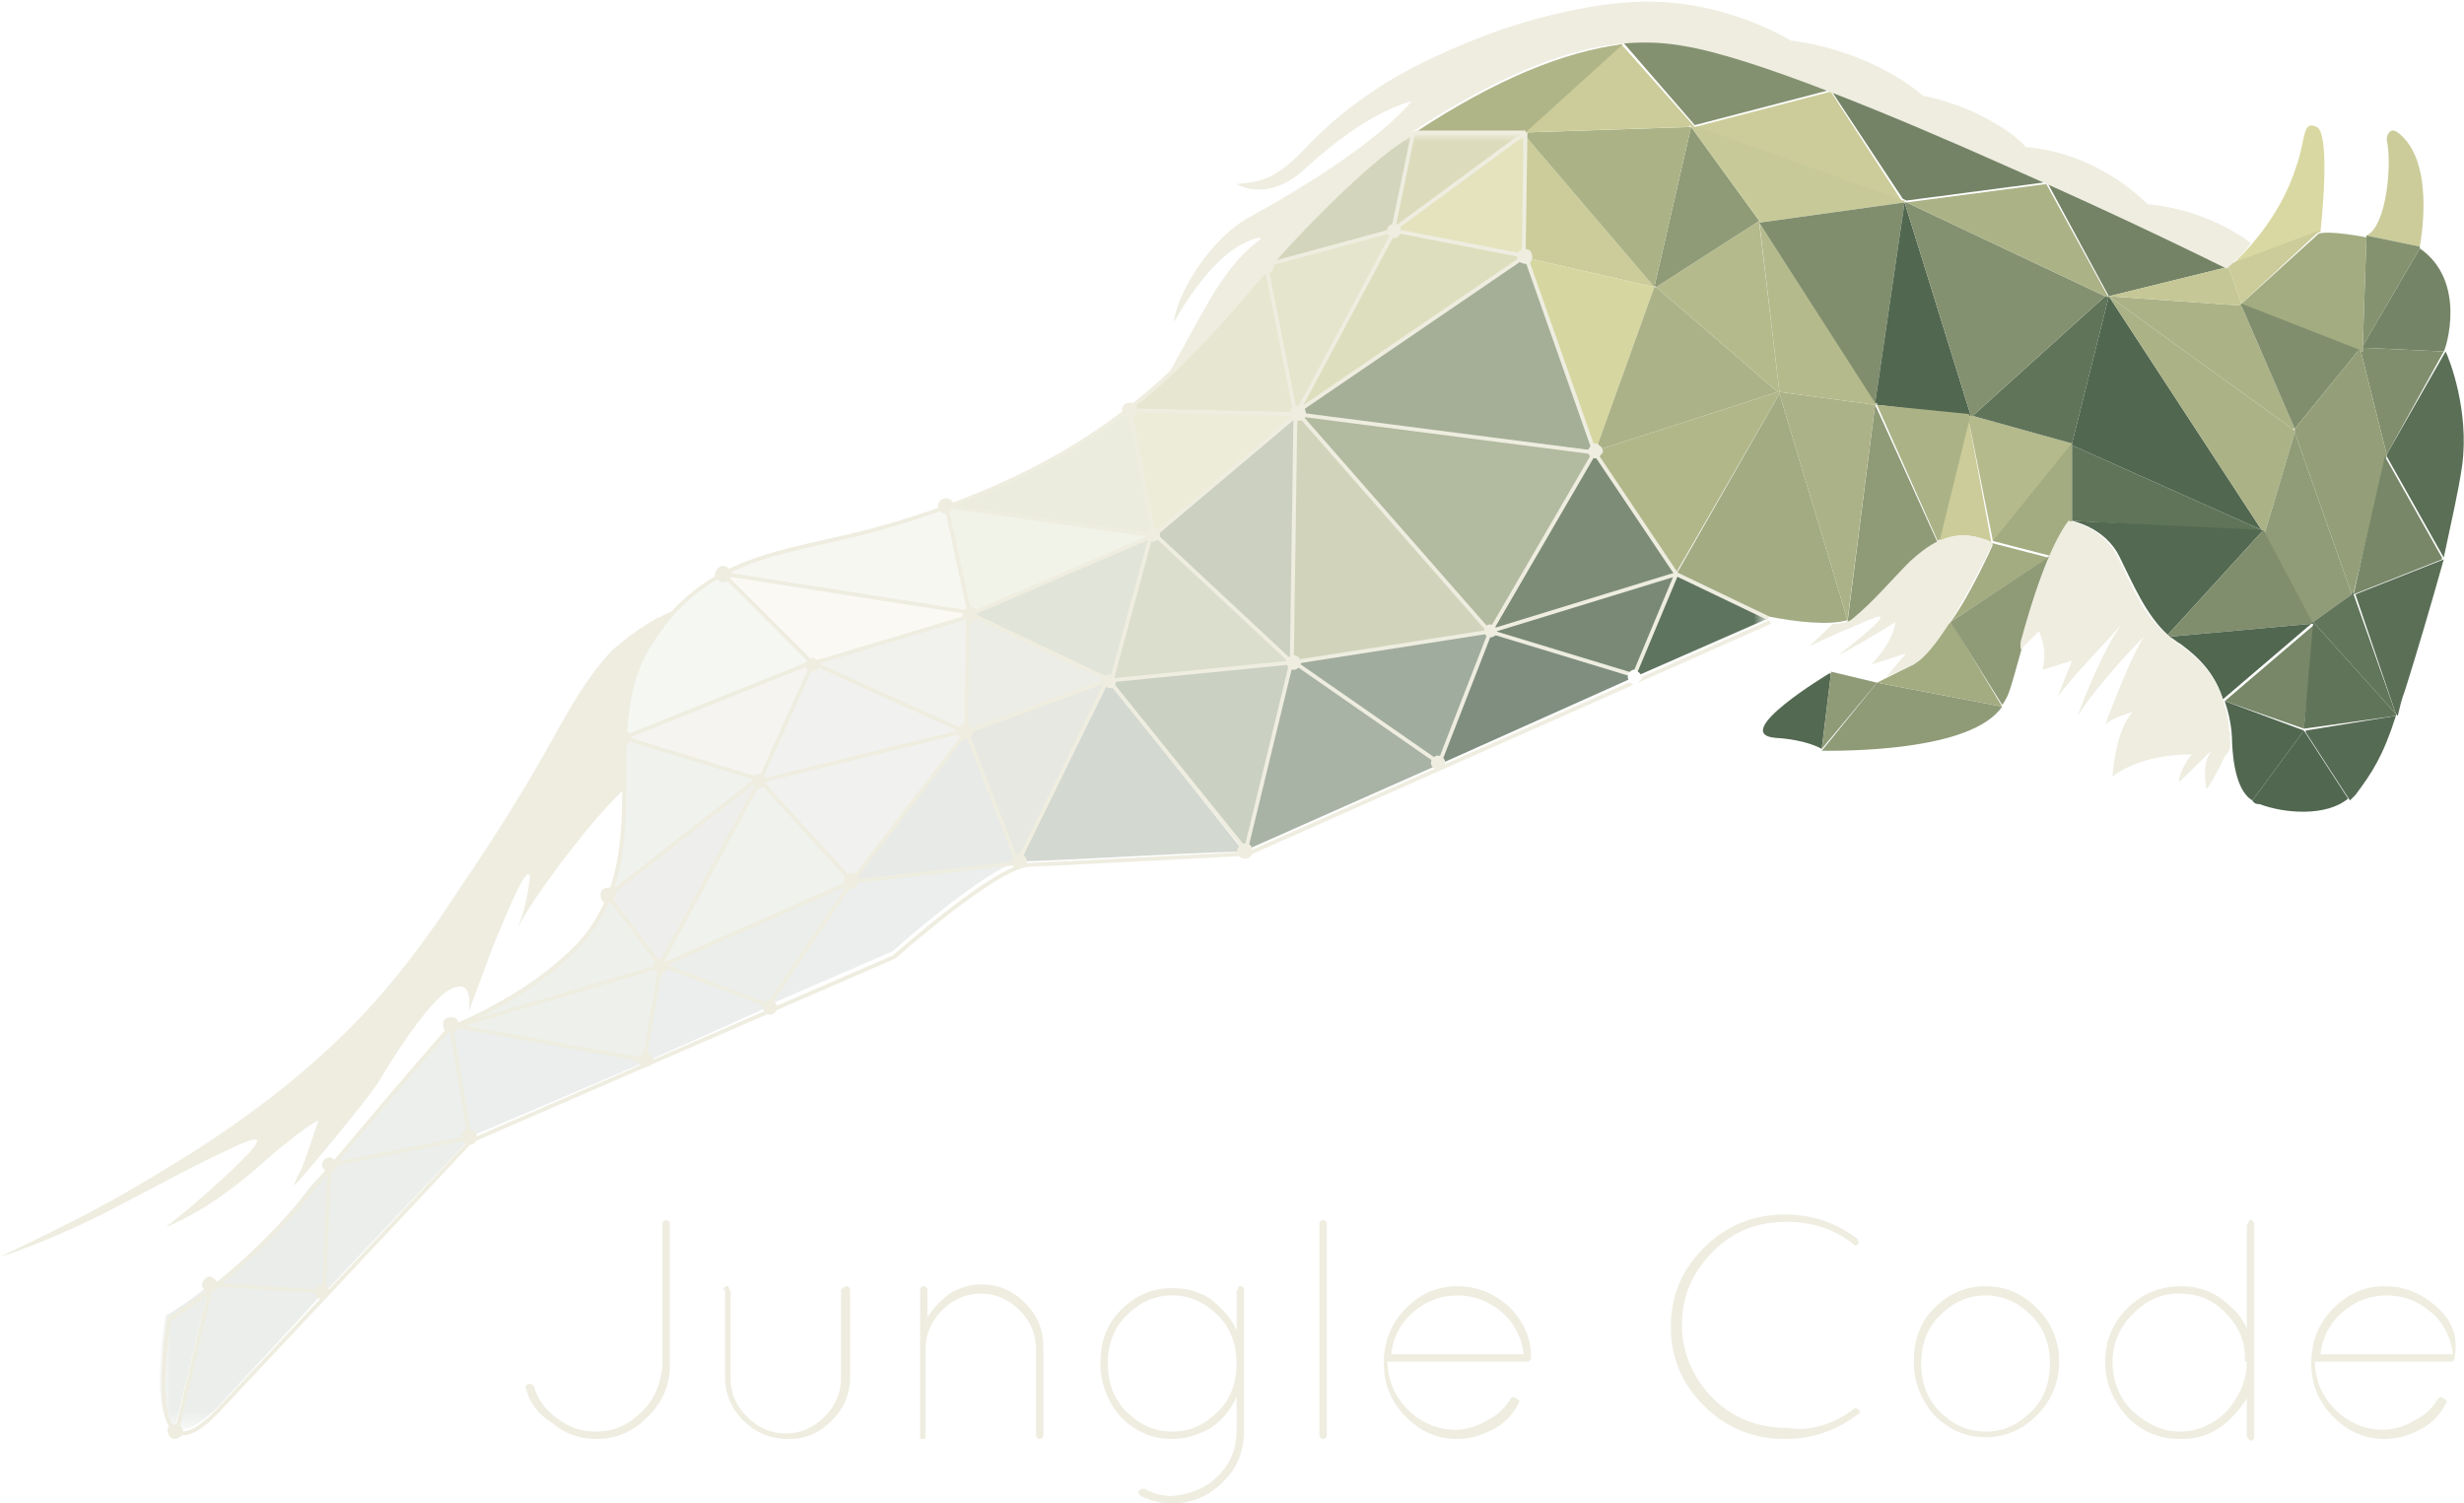 <?xml version="1.0" encoding="utf-8"?>
<!-- Generator: Adobe Illustrator 19.1.0, SVG Export Plug-In . SVG Version: 6.00 Build 0)  -->
<svg version="1.1" id="Layer_1" xmlns="http://www.w3.org/2000/svg" xmlns:xlink="http://www.w3.org/1999/xlink" x="0px" y="0px"
	 viewBox="0 0 133.9 81.7" style="enable-background:new 0 0 133.9 81.7;" xml:space="preserve">
<style type="text/css">
	.st0{fill:#CBCC99;}
	.st1{fill:#D6D6A0;}
	.st2{fill:#ACB287;}
	.st3{fill:#B2B78A;}
	.st4{fill:#A2AB82;}
	.st5{fill:#8F9A77;}
	.st6{fill:#B5BA8C;}
	.st7{fill:#ABB286;}
	.st8{fill:#B0B588;}
	.st9{fill:#849170;}
	.st10{fill:#C7CA98;}
	.st11{fill:#808E6D;}
	.st12{fill:#516750;}
	.st13{fill:#536951;}
	.st14{fill:#A3AB81;}
	.st15{fill:#748366;}
	.st16{fill:#607459;}
	.st17{fill:#C5C796;}
	.st18{fill:#DAD8A2;}
	.st19{fill:#748466;}
	.st20{fill:#849270;}
	.st21{fill:#5A6F56;}
	.st22{fill:#949F79;}
	.st23{fill:#778768;}
	.st24{fill:#909C77;}
	.st25{fill:#62765B;}
	.st26{fill:#566B54;}
	.st27{filter:url(#Adobe_OpacityMaskFilter);}
	.st28{fill:url(#SVGID_2_);}
	.st29{mask:url(#SVGID_1_);}
	.st30{fill:#EBEEEA;}
	.st31{fill:#EBEDEB;}
	.st32{fill:#ECEFEC;}
	.st33{fill:#EBEEEC;}
	.st34{fill:#EEF0EC;}
	.st35{fill:#EEEFEC;}
	.st36{fill:#F0F2EE;}
	.st37{fill:#F5F7F2;}
	.st38{fill:#F5F4F0;}
	.st39{fill:#ECEEEC;}
	.st40{fill:#E8EAE7;}
	.st41{fill:#F1F2EF;}
	.st42{fill:#F1F2ED;}
	.st43{fill:#FAF9F4;}
	.st44{fill:#F7F7F2;}
	.st45{fill:#ECEDE6;}
	.st46{fill:#E6E8E1;}
	.st47{fill:#D3D8D1;}
	.st48{fill:#A8B2A5;}
	.st49{fill:#CAD0C2;}
	.st50{fill:#DBDECD;}
	.st51{fill:#E1E4D8;}
	.st52{fill:#F2F3E8;}
	.st53{fill:#EBECDD;}
	.st54{fill:#E7E6D0;}
	.st55{fill:#ECECD8;}
	.st56{fill:#CBD0C0;}
	.st57{fill:#D1D4BB;}
	.st58{fill:#A0AC9D;}
	.st59{fill:#7F8E7F;}
	.st60{fill:#5F745F;}
	.st61{fill:#798975;}
	.st62{fill:#B2BA9F;}
	.st63{fill:#7D8C76;}
	.st64{fill:#A5AF97;}
	.st65{fill:#DDDEBD;}
	.st66{fill:#E4E5CC;}
	.st67{fill:#D3D5BC;}
	.st68{fill:#DCDCBC;}
	.st69{fill:#E4E3BE;}
	.st70{fill:#EEEDE0;}
	.st71{fill:none;stroke:#EEEDE0;stroke-width:0.211;stroke-miterlimit:10;}
	.st72{fill:#FFFFFF;}
</style>
<g>
	<polygon class="st0" points="82.8,14 82.8,13.9 82.9,7.4 89.9,15.6 82.9,14 82.9,13.9 	"/>
	<polygon class="st1" points="89.9,15.6 86.7,24.5 86.7,24.5 86.7,24.5 82.9,14 89.9,15.6 	"/>
	<polygon class="st2" points="90,15.6 96.6,21.3 86.7,24.5 89.9,15.6 89.9,15.6 90,15.6 	"/>
	<polygon class="st3" points="86.7,24.5 96.6,21.3 96.7,21.3 96.7,21.4 91.1,31.1 91,31.1 86.7,24.6 86.7,24.6 86.7,24.6 86.7,24.6
		86.7,24.5 86.7,24.5 	"/>
	<path class="st4" d="M91.1,31.2L91.1,31.2l5.6-9.8l3.7,12.3l0,0c-1,0.3-2.8,0.1-4.3-0.2L91.1,31.2L91.1,31.2z"/>
	<path class="st5" d="M101.9,22L101.9,22L101.9,22L101.9,22l3.4,7.5c-1.6,0.8-2.8,2.8-4.5,4.1c-0.1,0.1-0.2,0.2-0.4,0.2l0,0
		L101.9,22L101.9,22L101.9,22z"/>
	<polygon class="st2" points="96.7,21.3 101.9,22 100.4,33.7 96.7,21.4 96.7,21.4 96.7,21.4 96.7,21.3 	"/>
	<polygon class="st6" points="96.7,21.3 96.7,21.3 95.6,12 95.6,12.1 102,22 101.9,22 	"/>
	<polygon class="st6" points="95.6,12.1 96.7,21.3 96.7,21.4 96.6,21.3 90,15.6 95.6,12 	"/>
	<polygon class="st5" points="89.9,15.5 89.9,15.6 89.9,15.6 91.9,6.9 91.9,6.9 95.6,12 90,15.6 90,15.6 	"/>
	<polygon class="st7" points="89.9,15.6 89.9,15.6 89.9,15.6 89.9,15.6 82.9,7.4 82.9,7.2 91.9,6.9 	"/>
	<path class="st0" d="M92.1,6.9l-0.2,0l-0.1-0.1l0,0.1l-9,0.3V7.2l5.2-4.8c0,0,0,0,0.1,0L92.1,6.9L92.1,6.9z"/>
	<path class="st8" d="M82.9,7.2L82.9,7.2l-0.1,0.1l-5.9-0.1c4.4-2.9,8.1-4.4,11.3-4.8L82.9,7.2z"/>
	<path class="st9" d="M99.4,4.9l-7.3,1.9l-3.9-4.5c1.2-0.1,2.3-0.1,3.4,0.1C93.5,2.8,96.3,3.7,99.4,4.9"/>
	<path class="st0" d="M92.1,6.9l7.3-1.9c0,0,0.1,0,0.1,0l3.9,6l-11.1-4L92.1,6.9L92.1,6.9z"/>
	<polygon class="st10" points="91.9,6.9 92.1,6.9 92.3,6.9 103.4,10.9 103.5,10.9 103.5,11 103.5,11 103.5,11 103.5,11 95.6,12.1
		95.6,12 	"/>
	<polygon class="st11" points="103.5,11 101.9,21.9 101.9,21.9 101.9,21.9 95.6,12.1 	"/>
	<polygon class="st12" points="103.5,11 107.1,22.6 107,22.6 102,22 102,22 102,22 102,21.9 101.9,21.9 	"/>
	<path class="st7" d="M102,22L102,22l5,0.5l0.1,0.3l-1.6,6.5c-0.1,0-0.1,0-0.2,0.1L102,22z"/>
	<path class="st0" d="M108.1,29.4c-1-0.4-1.9-0.4-2.7,0l1.6-6.5l1.2,6.5l0,0.1L108.1,29.4L108.1,29.4z"/>
	<path class="st13" d="M99.5,36.6L99,40.7H99c0,0-0.8-0.5-2.5-0.6c-2.6-0.2,2.9-3.5,2.9-3.5L99.5,36.6L99.5,36.6z"/>
	<path class="st5" d="M102,37.1l-3,3.6c0,0,0,0,0,0l0.5-4.1l0-0.1L102,37.1L102,37.1z"/>
	<path class="st5" d="M102,37.1l6.8,1.3c-1.7,2.5-8.9,2.4-9.8,2.4L102,37.1L102,37.1z"/>
	<path class="st14" d="M102,37.1c0,0,0.4-0.2,2-1c0.2-0.1,1.7-2,2-2.3l0.1,0.1l2.7,4.5c0,0,0,0,0,0L102,37.1L102,37.1L102,37.1z"/>
	<path class="st5" d="M111.4,30.2l0.1,0.1c-1.2,2.8-2,6.6-2.4,7.5c-0.1,0.2-0.2,0.4-0.3,0.5l-2.8-4.5L111.4,30.2z"/>
	<path class="st14" d="M106,33.8c1.1-1.5,2.3-4.2,2.3-4.2c-0.1,0-0.2-0.1-0.2-0.1l0,0l0.1,0l3.1,0.8L106,33.8L106,33.8z"/>
	<path class="st15" d="M99.5,4.9c3.8,1.4,8,3.3,11.7,4.9l0,0.1l-7.6,1l-0.2-0.1L99.5,4.9z"/>
	<path class="st14" d="M112.6,28.3L112.6,28.3L112.6,28.3L112.6,28.3c-0.4,0.5-0.8,1.2-1.1,2l-0.1-0.1l-3.1-0.8l0-0.1l4.2-5.2l0.1,0
		L112.6,28.3z"/>
	<polygon class="st6" points="107,22.9 107,22.6 107.2,22.6 112.6,24.1 112.6,24.1 112.5,24.2 108.3,29.4 	"/>
	<polygon class="st16" points="114.5,16.1 114.6,16.1 112.6,24.1 107.2,22.6 107.2,22.6 114.4,16.1 	"/>
	<polygon class="st9" points="107.1,22.6 107.1,22.6 103.5,11 103.5,11 103.5,11 103.6,11 114.4,16.1 107.2,22.6 107.1,22.6
		107.1,22.6 	"/>
	<polygon class="st7" points="111.2,10 114.6,16.2 114.4,16.1 103.6,11 103.6,11 	"/>
	<path class="st15" d="M121.1,14.5L121.1,14.5l-6.5,1.6l0,0l-3.3-6.1l0-0.1C116.5,12.3,120.7,14.3,121.1,14.5"/>
	<polygon class="st12" points="112.6,24.1 112.6,24.1 114.6,16.1 114.6,16.1 122.9,28.8 112.6,24.2 	"/>
	<polygon class="st16" points="123,28.9 112.6,28.3 112.6,28.3 112.6,24.2 122.9,28.8 	"/>
	<path class="st13" d="M112.6,28.3l10.4,0.5l0,0l-5.2,5.7c-1.2-1.1-1.9-2.8-2.6-4.2C114.4,28.6,112.5,28.3,112.6,28.3L112.6,28.3
		L112.6,28.3z"/>
	<polygon class="st7" points="123,28.8 122.9,28.8 114.6,16.1 114.6,16.1 124.7,23.4 124.7,23.5 123.1,28.9 	"/>
	<polygon class="st7" points="124.6,23.3 124.7,23.4 114.6,16.1 121.7,16.6 121.8,16.5 121.8,16.6 124.7,23.3 	"/>
	<polygon class="st17" points="114.6,16.1 121.1,14.5 121.8,16.5 121.7,16.6 114.6,16.1 114.6,16.1 	"/>
	<path class="st0" d="M130.3,7.2c2,1.5,1.3,5.6,1.2,6.2l-2.9-0.6c1.1-0.5,1.4-3.9,1.1-5.2C129.7,7.3,129.9,6.9,130.3,7.2"/>
	<path class="st18" d="M125.9,6.9c0.8,0.4,0.2,5.7,0.2,5.7l-4.8,1.8c0.6-0.6,2.6-2.5,3.5-5.4C125.3,7.6,125.1,6.5,125.9,6.9"/>
	<path class="st0" d="M121.8,16.5L121.8,16.5l-0.7-2l0,0c0,0,0,0,0,0s0,0,0,0c0,0,0.1-0.1,0.2-0.2l4.8-1.8L121.8,16.5z"/>
	<path class="st19" d="M132.8,19.1l-4.4-0.2v-0.1l3.1-5.3C134.1,15.3,132.9,19,132.8,19.1C132.9,19,132.9,19,132.8,19.1L132.8,19.1z
		"/>
	<path class="st20" d="M128.6,12.8l2.9,0.6c0,0.1,0,0.1,0,0.1c0,0,0,0,0,0l-3.1,5.3L128.6,12.8z"/>
	<path class="st14" d="M128.4,18.9l0,0.2l-0.1,0l-0.1,0l-6.5-2.5l4.3-3.9c0.6-0.2,2.6,0.2,2.6,0.2L128.4,18.9L128.4,18.9z"/>
	<polygon class="st11" points="121.8,16.5 128.2,19 124.7,23.3 121.8,16.6 121.8,16.5 	"/>
	<polygon class="st11" points="128.4,19.1 128.4,18.9 132.8,19.1 129.7,24.7 129.7,24.7 128.3,19.1 	"/>
	<path class="st21" d="M132.9,19.1c0.2,0.4,1.3,3.2,0.9,6.2c-0.2,1.4-0.6,3.1-1,5l-3.1-5.5l0-0.1L132.9,19.1L132.9,19.1z"/>
	<polygon class="st22" points="124.7,23.4 124.7,23.4 124.7,23.3 128.2,19 128.3,19.1 129.7,24.7 129.7,24.7 129.7,24.8 129.7,24.8
		127.9,32.2 127.8,32.2 127.8,32.3 124.7,23.5 	"/>
	<path class="st23" d="M127.9,32.3L127.9,32.3L127.9,32.3L127.9,32.3l1.7-7.5l3.1,5.5c0,0,0,0,0,0.1L127.9,32.3z"/>
	<polygon class="st24" points="123.1,28.9 124.7,23.5 127.8,32.3 125.7,33.8 125.6,33.8 123,28.9 123,28.9 123,28.9 123,28.8 	"/>
	<path class="st11" d="M125.6,33.9l-7.7,0.7c0,0-0.1-0.1-0.1-0.1l5.2-5.7l0,0l2.6,4.9L125.6,33.9L125.6,33.9z"/>
	<path class="st21" d="M130.7,37.5c-0.2,0.5-0.3,1-0.4,1.4l-0.1-0.1l-2.2-6.5l0,0l4.8-1.9C132.1,32.9,131.3,35.6,130.7,37.5"/>
	<polygon class="st25" points="127.9,32.3 130.2,38.8 125.7,33.8 125.7,33.8 127.8,32.3 127.8,32.2 127.9,32.2 127.9,32.3
		127.9,32.3 127.9,32.3 	"/>
	<path class="st12" d="M125.6,33.9l-4.8,4.1c-0.4-1.3-1.2-2.2-2.3-3c-0.2-0.1-0.4-0.3-0.6-0.4L125.6,33.9z"/>
	<path class="st12" d="M125.2,39.7l-2.8,3.8l0,0c-0.5-0.3-1-1.1-1.1-3.1c0-0.9-0.2-1.7-0.4-2.3L125.2,39.7L125.2,39.7z"/>
	<path class="st23" d="M125.2,39.6l-4.3-1.5c0,0,0,0,0,0l4.8-4.1l0.1,0v0L125.2,39.6L125.2,39.6L125.2,39.6L125.2,39.6z"/>
	<polygon class="st16" points="125.7,33.8 130.2,38.8 130.2,38.9 125.2,39.6 125.7,33.9 125.7,33.9 125.6,33.9 125.6,33.8
		125.7,33.8 	"/>
	<path class="st26" d="M130.2,38.9c-0.7,2.2-1.3,3.1-2.2,4.3c-0.1,0.1-0.2,0.2-0.3,0.3l0,0l-2.4-3.7l0-0.1L130.2,38.9L130.2,38.9
		L130.2,38.9z"/>
	<path class="st12" d="M122.4,43.5l2.8-3.8l0,0l2.4,3.7l0,0c-1.2,1-3.5,0.8-4.8,0.3C122.7,43.7,122.5,43.7,122.4,43.5L122.4,43.5z"
		/>
</g>
<defs>
	<filter id="Adobe_OpacityMaskFilter" filterUnits="userSpaceOnUse" x="8.8" y="7.2" width="87.3" height="70.6">
		<feColorMatrix  type="matrix" values="1 0 0 0 0  0 1 0 0 0  0 0 1 0 0  0 0 0 1 0"/>
	</filter>
</defs>
<mask maskUnits="userSpaceOnUse" x="8.8" y="7.2" width="87.3" height="70.6" id="SVGID_1_">
	<g class="st27">
		<linearGradient id="SVGID_2_" gradientUnits="userSpaceOnUse" x1="5.795" y1="44.524" x2="97.67" y2="44.524">
			<stop  offset="0" style="stop-color:#000000"/>
			<stop  offset="1" style="stop-color:#FFFFFF"/>
		</linearGradient>
		<rect x="5.8" y="3.1" class="st28" width="91.9" height="82.9"/>
	</g>
</mask>
<g class="st29">
	<path class="st30" d="M11.4,69.8l-1.9,7.8c-1.5-0.6-0.5-6.1-0.5-6.1S10.1,70.9,11.4,69.8"/>
	<path class="st30" d="M17.6,70.2L17.6,70.2c-2.6,2.9-5.1,5.5-5.7,6.2c-1.1,1.1-1.8,1.4-2.2,1.2l1.9-7.8c0,0,0,0,0.1,0L17.6,70.2z"
		/>
	<path class="st31" d="M17.9,63.4l-0.3,6.9l-6.1-0.4c1.4-1.1,3.2-2.7,4.9-4.8C16.9,64.4,17.4,63.9,17.9,63.4"/>
	<path class="st30" d="M18,63.3l7.5-1.4c-0.2,0.3-4.3,4.5-7.9,8.4l0,0l0.3-6.9C17.9,63.3,17.9,63.3,18,63.3"/>
	<path class="st32" d="M25.5,61.7L25.5,61.7c0.1,0.1,0.1,0.1,0.1,0.1L18,63.3c4-4.7,6.4-7.5,6.4-7.5s0,0,0.1-0.1l0,0.1L25.5,61.7z"
		/>
	<polygon class="st33" points="35,57.6 35.1,57.7 25.5,61.8 25.5,61.7 24.5,55.9 24.9,55.8 	"/>
	<path class="st34" d="M24.6,55.7c0.7-0.3,3.7-1.6,6-3.7c1.2-1,2-2.1,2.4-3.3l0,0l2.8,3.8l-11,3.2L24.6,55.7z"/>
	<polygon class="st34" points="35.9,52.5 35,57.6 24.9,55.8 	"/>
	<polygon class="st33" points="41.8,54.7 35.1,57.7 35,57.6 35.9,52.5 36,52.5 41.7,54.7 	"/>
	<polygon class="st35" points="33.1,48.7 41.1,42.3 41.2,42.3 41.3,42.4 41.3,42.4 35.9,52.4 36,52.5 35.9,52.5 	"/>
	<path class="st36" d="M41.1,42.3L41.1,42.3l-8,6.4l0,0c1.1-2.7,0.8-5.7,0.9-8.5L41.1,42.3z"/>
	<path class="st37" d="M44.1,36L34,40.1c0.1-1.8,0.3-3.5,1.3-5c1.2-1.9,2.6-3.1,4.1-4l0,0l0,0L44.1,36L44.1,36z"/>
	<polygon class="st38" points="41.1,42.3 34,40.1 34,40.1 44.1,36 44.2,36 44.1,36.1 44.1,36.2 41.3,42.4 41.3,42.4 41.2,42.3
		41.1,42.3 	"/>
	<polygon class="st36" points="46.3,47.9 36,52.5 35.9,52.4 41.3,42.4 41.3,42.4 46.3,47.9 	"/>
	<polygon class="st39" points="46.3,47.9 41.7,54.7 36,52.5 	"/>
	<path class="st33" d="M46.3,47.9L46.3,47.9l9-1.1l0,0l0,0c-2.1,0.7-6.8,4.9-6.8,4.9l-6.7,2.9l-0.1,0L46.3,47.9L46.3,47.9L46.3,47.9
		z"/>
	<polygon class="st40" points="52.5,39.8 55.3,46.9 46.3,47.9 52.4,39.8 52.5,39.9 	"/>
	<polygon class="st41" points="52.4,39.8 46.3,47.9 46.3,47.9 41.3,42.4 52.2,39.7 	"/>
	<polygon class="st41" points="44.2,36 52.2,39.7 41.3,42.4 41.3,42.4 41.3,42.4 44.1,36.2 44.1,36.1 	"/>
	<polygon class="st42" points="52.6,33.5 52.5,39.8 52.5,39.8 52.5,39.7 52.2,39.7 44.2,36 	"/>
	<polygon class="st43" points="44.1,36 39.4,31.2 39.4,31.2 52.6,33.2 52.7,33.3 52.6,33.3 52.6,33.5 44.2,36 44.1,36 	"/>
	<path class="st44" d="M39.3,31.1c2.4-1.3,5.2-1.6,8.2-2.4c1.4-0.4,2.7-0.8,3.9-1.2h0l1.2,5.7L39.3,31.1L39.3,31.1L39.3,31.1
		L39.3,31.1z"/>
	<polygon class="st45" points="52.7,33.3 52.8,33.3 60.2,36.9 60.2,37 60.1,37 52.5,39.8 52.6,33.5 52.6,33.3 	"/>
	<polygon class="st46" points="60.2,37 55.3,46.9 55.3,46.9 52.5,39.8 52.5,39.8 60.1,37 	"/>
	<path class="st47" d="M55.8,46.8c-0.1,0-0.3,0-0.5,0.1l0,0l0,0l4.9-9.8l0.1,0v0l7.3,9.2C67,46.2,57.1,46.8,55.8,46.8"/>
	<polygon class="st48" points="78.3,41.5 67.7,46.2 67.7,46.2 70.2,36 70.2,36 70.3,36 78.2,41.4 	"/>
	<path class="st49" d="M60.4,37L60.4,37l9.8-1l-2.5,10.2c0,0,0,0,0,0L60.4,37L60.4,37z"/>
	<polygon class="st50" points="70.2,35.9 70.2,35.9 70.2,36 60.4,37 62.6,29.1 62.7,29 62.7,29 62.8,29 	"/>
	<polygon class="st51" points="62.6,29.1 60.4,37 60.3,37 60.2,36.9 60.2,36.9 52.8,33.3 	"/>
	<polygon class="st52" points="52.6,33.2 51.4,27.5 62.6,29 62.6,29.1 52.8,33.3 52.7,33.3 	"/>
	<path class="st53" d="M62.6,29l-11.2-1.5v0c4.4-1.5,7.5-3.3,10-5.2l0,0l1.4,6.7l0,0L62.6,29L62.6,29z"/>
	<path class="st54" d="M70.4,22.4l0,0.1v0l-9-0.2l0,0c3.2-2.5,5.3-5.1,7.5-7.7L70.4,22.4z"/>
	<polygon class="st55" points="70.4,22.6 70.4,22.6 62.8,29 62.7,29 61.4,22.3 70.4,22.5 	"/>
	<polygon class="st56" points="70.4,22.6 70.2,36 70.2,35.9 62.8,29 	"/>
	<polygon class="st57" points="70.5,22.5 70.6,22.5 80.9,34.3 70.3,36 70.2,36 70.4,22.6 70.4,22.6 70.4,22.6 	"/>
	<polygon class="st58" points="80.9,34.3 81,34.4 78.2,41.4 70.3,36 80.9,34.3 	"/>
	<polygon class="st59" points="88.8,36.8 78.3,41.5 78.2,41.4 81,34.4 88.8,36.8 	"/>
	<polygon class="st60" points="96.1,33.6 88.8,36.8 88.8,36.8 91.1,31.3 	"/>
	<polygon class="st61" points="81,34.3 90.9,31.3 91.1,31.2 91.1,31.2 91.1,31.3 88.8,36.8 81,34.4 	"/>
	<polygon class="st62" points="86.6,24.5 86.7,24.6 81.1,34.3 80.9,34.3 70.6,22.5 	"/>
	<polygon class="st63" points="90.9,31.3 81,34.3 81.1,34.3 86.7,24.6 91,31.1 91.1,31.1 91.1,31.2 91.1,31.2 	"/>
	<polygon class="st64" points="70.6,22.2 82.8,14 82.8,14 82.9,14 86.7,24.5 86.6,24.5 70.6,22.5 70.5,22.4 	"/>
	<polygon class="st65" points="82.8,14 70.6,22.2 75.8,12.5 75.7,12.5 75.8,12.5 75.8,12.5 82.8,13.9 82.8,13.9 	"/>
	<path class="st66" d="M75.7,12.5L75.7,12.5L75.7,12.5l-5.1,9.7l-0.2,0.1l-0.1-0.1v0.1l0,0l-1.6-7.9c0,0,0.1-0.1,0.1-0.1L75.7,12.5
		L75.7,12.5L75.7,12.5z"/>
	<path class="st67" d="M75.7,12.5l-6.8,1.9c1.9-2.3,3.9-4.5,6.7-6.4c0.4-0.3,0.8-0.6,1.2-0.8L75.7,12.5L75.7,12.5z"/>
	<polygon class="st68" points="82.8,7.3 75.8,12.5 75.8,12.5 75.7,12.5 75.7,12.5 76.8,7.2 82.8,7.2 	"/>
	<polygon class="st69" points="82.9,7.4 82.8,13.9 82.8,13.9 75.8,12.5 82.8,7.3 	"/>
</g>
<path class="st70" d="M35.7,33.6c0.3-0.1,0.7-0.4,1-0.4c-1.1,1.2-2,2.6-2.4,4.2c-0.2,1-0.3,1.9-0.3,2.9c0,0.6,0,1.2,0,1.8
	c0,0.2,0.1,0.6-0.1,0.8c-0.1,0.1-0.2,0.2-0.3,0.3c-1.2,1.2-2.2,2.5-3.2,3.8c-0.8,1.1-1.7,2.3-2.3,3.5c0.4-0.9,0.6-1.9,0.7-2.9
	c-0.2-0.6-1.2,1.9-2,3.8c-0.3,0.8-1,2.7-1.3,3.5c-0.1,0.1,0.4-1.9-1.1-1.1c-1.1,0.6-3.2,3.9-3.7,4.8c-0.8,1.3-4.7,5.9-4.7,5.8
	c0-0.2,0.3-0.7,0.4-0.9c0.3-0.8,0.6-1.7,0.9-2.6c0-0.1-1.4,0.9-1.7,1.2c-0.7,0.5-1.3,1.1-1.9,1.6c-2.4,2-3.8,2.6-4.7,3
	c1.4-1.1,3-2.5,4.2-3.7c1.6-1.6,0.3-1-0.2-0.8c-2.8,1.3-3.8,1.9-6.5,3.3C4.3,66.7,1.1,68,0,68.3c4.4-2.1,6.1-3,9.2-4.9
	c4-2.4,8.1-5.5,11.2-9c1.6-1.8,3-3.7,4.3-5.7c1.5-2.2,3-4.5,4.4-6.9c1.3-2.2,2.4-4.6,4.2-6.5C34,34.7,34.8,34.1,35.7,33.6"/>
<g>
	<path class="st71" d="M76.8,7.2c-9.9,6.3-10.5,16.4-29.3,21.6c-4.8,1.3-9.3,1.3-12.3,6.4c-3,5,1.1,12-4.6,17
		c-2.7,2.4-6.2,3.7-6.2,3.7s-3,3.4-7.9,9.3c-3.4,4.1-7.3,6.5-7.3,6.5s-1.7,9.6,2.7,4.9c1.5-1.6,13.7-14.6,13.7-14.6l23-10
		c0,0,5.5-4.9,7.3-5c4.3-0.2-1.9,0.1,11.9-0.6l28.4-12.6"/>
	<line class="st71" x1="9.6" y1="77.8" x2="11.5" y2="69.8"/>
	<line class="st71" x1="11.5" y1="69.8" x2="17.6" y2="70.2"/>
	<line class="st71" x1="17.6" y1="70.2" x2="17.9" y2="63.3"/>
	<line class="st71" x1="17.9" y1="63.3" x2="25.6" y2="61.8"/>
	<line class="st71" x1="25.5" y1="61.7" x2="24.5" y2="55.7"/>
	<line class="st71" x1="24.5" y1="55.7" x2="35" y2="57.6"/>
	<line class="st71" x1="35" y1="57.6" x2="35.9" y2="52.5"/>
	<line class="st71" x1="35.9" y1="52.5" x2="24.4" y2="55.9"/>
	<line class="st71" x1="35.9" y1="52.5" x2="33" y2="48.6"/>
	<line class="st71" x1="35.9" y1="52.4" x2="41.9" y2="54.7"/>
	<line class="st71" x1="86.7" y1="24.5" x2="81" y2="34.3"/>
	<line class="st71" x1="81" y1="34.3" x2="91.1" y2="31.2"/>
	<line class="st71" x1="86.6" y1="24.5" x2="91.1" y2="31.2"/>
	<line class="st71" x1="81" y1="34.3" x2="78.2" y2="41.5"/>
	<line class="st71" x1="91.1" y1="31.2" x2="88.8" y2="36.7"/>
	<line class="st71" x1="88.8" y1="36.7" x2="80.9" y2="34.3"/>
	<line class="st71" x1="41.7" y1="54.7" x2="46.3" y2="47.9"/>
	<line class="st71" x1="46.3" y1="47.9" x2="55.3" y2="46.9"/>
	<line class="st71" x1="46.3" y1="47.9" x2="35.9" y2="52.5"/>
	<line class="st71" x1="35.9" y1="52.4" x2="41.3" y2="42.4"/>
	<line class="st71" x1="41.3" y1="42.4" x2="44.1" y2="36.2"/>
	<line class="st71" x1="44" y1="36.1" x2="52.7" y2="33.5"/>
	<line class="st71" x1="52.7" y1="33.4" x2="62.7" y2="29.1"/>
	<line class="st71" x1="62.7" y1="29.1" x2="70.4" y2="22.6"/>
	<line class="st71" x1="70.4" y1="22.6" x2="75.8" y2="12.5"/>
	<line class="st71" x1="91.1" y1="31.2" x2="96.1" y2="33.6"/>
	<line class="st71" x1="41.2" y1="42.3" x2="33" y2="48.7"/>
	<line class="st71" x1="41.1" y1="42.3" x2="33.9" y2="40.1"/>
	<line class="st71" x1="33.9" y1="40.1" x2="44.1" y2="36"/>
	<line class="st71" x1="44.1" y1="36" x2="39.3" y2="31.2"/>
	<line class="st71" x1="39.4" y1="31.2" x2="52.8" y2="33.3"/>
	<line class="st71" x1="52.7" y1="33.4" x2="51.4" y2="27.4"/>
	<line class="st71" x1="51.4" y1="27.5" x2="62.7" y2="29.1"/>
	<line class="st71" x1="62.7" y1="29" x2="61.4" y2="22.3"/>
	<line class="st71" x1="61.4" y1="22.3" x2="70.4" y2="22.5"/>
	<line class="st71" x1="70.4" y1="22.5" x2="68.8" y2="14.4"/>
	<line class="st71" x1="68.8" y1="14.4" x2="75.8" y2="12.5"/>
	<line class="st71" x1="41.2" y1="42.3" x2="46.3" y2="47.9"/>
	<line class="st71" x1="46.3" y1="47.9" x2="52.5" y2="39.8"/>
	<line class="st71" x1="52.5" y1="39.8" x2="60.1" y2="37"/>
	<line class="st71" x1="60.1" y1="37" x2="70.2" y2="36"/>
	<line class="st71" x1="70.2" y1="36" x2="81.1" y2="34.3"/>
	<line class="st71" x1="78.4" y1="41.6" x2="70.2" y2="35.9"/>
	<line class="st71" x1="70.2" y1="35.9" x2="67.7" y2="46.2"/>
	<line class="st71" x1="67.7" y1="46.2" x2="60.2" y2="36.9"/>
	<line class="st71" x1="60.2" y1="36.9" x2="55.3" y2="46.9"/>
	<line class="st71" x1="55.3" y1="46.9" x2="52.5" y2="39.7"/>
	<line class="st71" x1="52.5" y1="39.7" x2="41.1" y2="42.5"/>
	<line class="st71" x1="44.1" y1="36" x2="52.5" y2="39.8"/>
	<line class="st71" x1="52.5" y1="39.8" x2="52.6" y2="33.3"/>
	<line class="st71" x1="52.6" y1="33.3" x2="60.4" y2="37"/>
	<line class="st71" x1="60.4" y1="37" x2="62.6" y2="28.9"/>
	<line class="st71" x1="62.6" y1="28.9" x2="70.2" y2="36"/>
	<line class="st71" x1="70.2" y1="36" x2="70.4" y2="22.3"/>
	<line class="st71" x1="70.4" y1="22.3" x2="81" y2="34.4"/>
	<line class="st71" x1="86.7" y1="24.6" x2="70.4" y2="22.5"/>
	<line class="st71" x1="70.3" y1="22.5" x2="82.9" y2="13.9"/>
	<line class="st71" x1="82.9" y1="13.9" x2="86.7" y2="24.7"/>
	<line class="st71" x1="82.8" y1="13.9" x2="75.6" y2="12.5"/>
	<line class="st71" x1="75.7" y1="12.5" x2="82.9" y2="7.2"/>
	<line class="st71" x1="75.7" y1="12.5" x2="76.8" y2="7.2"/>
	<line class="st71" x1="76.8" y1="7.2" x2="82.9" y2="7.2"/>
	<line class="st71" x1="82.9" y1="7.2" x2="82.8" y2="14"/>
</g>
<g>
	<path class="st70" d="M9.9,77.9c0,0.2-0.3,0.3-0.5,0.3c-0.2-0.1-0.3-0.3-0.3-0.5c0-0.2,0.3-0.3,0.5-0.3C9.9,77.5,10,77.7,9.9,77.9"
		/>
	<path class="st70" d="M11.8,69.9c0.1-0.2-0.1-0.4-0.3-0.5c-0.2-0.1-0.4,0.1-0.5,0.3c-0.1,0.2,0.1,0.4,0.3,0.5
		C11.6,70.2,11.8,70.1,11.8,69.9"/>
	<path class="st70" d="M17.5,70.6c0.2,0,0.4-0.2,0.4-0.4c0-0.2-0.2-0.4-0.4-0.4c-0.2,0-0.4,0.2-0.4,0.4
		C17.1,70.4,17.3,70.6,17.5,70.6"/>
	<path class="st70" d="M18.3,63.3c0-0.2-0.2-0.4-0.4-0.4c-0.2,0-0.4,0.2-0.4,0.4c0,0.2,0.2,0.4,0.4,0.4
		C18.1,63.7,18.3,63.5,18.3,63.3"/>
	<path class="st70" d="M25.6,62.2c0.2,0,0.4-0.3,0.3-0.5c0-0.2-0.2-0.4-0.5-0.3c-0.2,0-0.4,0.2-0.3,0.5
		C25.2,62.1,25.4,62.2,25.6,62.2"/>
	<path class="st70" d="M24.9,55.6c0-0.2-0.2-0.4-0.5-0.3c-0.2,0-0.4,0.2-0.3,0.5c0,0.2,0.2,0.4,0.5,0.3
		C24.8,56.1,24.9,55.8,24.9,55.6"/>
	<path class="st70" d="M35,58c0.2,0,0.4-0.1,0.5-0.3c0-0.2-0.1-0.4-0.3-0.5c-0.2,0-0.4,0.1-0.5,0.3C34.6,57.7,34.7,57.9,35,58"/>
	<path class="st70" d="M36.3,52.6c0-0.2-0.1-0.4-0.3-0.5c-0.2,0-0.4,0.1-0.5,0.3c0,0.2,0.1,0.4,0.3,0.5C36,53,36.2,52.8,36.3,52.6"
		/>
	<path class="st70" d="M33.4,48.4c-0.1-0.2-0.4-0.2-0.6-0.1c-0.2,0.1-0.2,0.4-0.1,0.6c0.1,0.2,0.4,0.2,0.6,0.1
		C33.4,48.8,33.5,48.6,33.4,48.4"/>
	<path class="st70" d="M41.7,55.1c0.2,0.1,0.4,0,0.5-0.2c0.1-0.2,0-0.4-0.2-0.5c-0.2-0.1-0.4,0-0.5,0.2C41.4,54.8,41.5,55,41.7,55.1
		"/>
	<path class="st70" d="M86.4,24.3c0.1-0.2,0.4-0.3,0.5-0.1c0.2,0.1,0.3,0.4,0.1,0.5c-0.1,0.2-0.4,0.3-0.5,0.1
		C86.3,24.8,86.2,24.5,86.4,24.3"/>
	<path class="st70" d="M80.7,34.1c-0.1,0.2,0,0.4,0.1,0.5c0.2,0.1,0.4,0,0.5-0.1c0.1-0.2,0-0.4-0.1-0.5C81,33.9,80.8,33.9,80.7,34.1
		"/>
	<path class="st70" d="M77.8,41.3c-0.1,0.2,0,0.4,0.2,0.5c0.2,0.1,0.4,0,0.5-0.2c0.1-0.2,0-0.4-0.2-0.5C78.1,41,77.9,41.1,77.8,41.3
		"/>
	<path class="st70" d="M46.6,48.1c0.1-0.2,0.1-0.4-0.1-0.6c-0.2-0.1-0.4-0.1-0.6,0.1c-0.1,0.2-0.1,0.4,0.1,0.6
		C46.2,48.4,46.5,48.3,46.6,48.1"/>
	<path class="st70" d="M55.4,47.2c0.2,0,0.4-0.2,0.4-0.4c0-0.2-0.2-0.4-0.4-0.4c-0.2,0-0.4,0.2-0.4,0.4C55,47.1,55.2,47.3,55.4,47.2
		"/>
	<path class="st70" d="M41.6,42.6c0.1-0.2,0-0.4-0.2-0.5c-0.2-0.1-0.4,0-0.5,0.2c-0.1,0.2,0,0.4,0.2,0.5
		C41.3,42.9,41.5,42.8,41.6,42.6"/>
	<path class="st70" d="M44.5,36.3c0.1-0.2,0-0.4-0.2-0.5c-0.2-0.1-0.4,0-0.5,0.2c-0.1,0.2,0,0.4,0.2,0.5
		C44.1,36.5,44.4,36.5,44.5,36.3"/>
	<path class="st70" d="M52.8,33.8c0.2-0.1,0.3-0.3,0.3-0.5C53,33,52.8,32.9,52.6,33c-0.2,0.1-0.3,0.3-0.3,0.5
		C52.4,33.7,52.6,33.8,52.8,33.8"/>
	<path class="st70" d="M62.8,29.4c0.2-0.1,0.3-0.3,0.2-0.5c-0.1-0.2-0.3-0.3-0.5-0.2c-0.2,0.1-0.3,0.3-0.2,0.5
		C62.4,29.4,62.6,29.5,62.8,29.4"/>
	<path class="st70" d="M70.8,22.8c0.2-0.1,0.2-0.4,0.1-0.6c-0.1-0.2-0.4-0.2-0.6-0.1c-0.2,0.1-0.2,0.4-0.1,0.6
		C70.4,22.9,70.6,22.9,70.8,22.8"/>
	<path class="st70" d="M76.1,12.7c0.1-0.2,0-0.4-0.2-0.5c-0.2-0.1-0.4,0-0.5,0.2c-0.1,0.2,0,0.4,0.2,0.5C75.8,13,76,12.9,76.1,12.7"
		/>
	<path class="st70" d="M34,39.7c-0.2-0.1-0.4,0.1-0.5,0.3c-0.1,0.2,0.1,0.4,0.3,0.5c0.2,0.1,0.4-0.1,0.5-0.3
		C34.3,40,34.2,39.8,34,39.7"/>
	<path class="st70" d="M39.6,30.9c-0.2-0.2-0.4-0.2-0.6,0c-0.2,0.2-0.2,0.4,0,0.6c0.2,0.2,0.4,0.2,0.6,0
		C39.8,31.3,39.8,31,39.6,30.9"/>
	<path class="st70" d="M51.8,27.4c0-0.2-0.3-0.4-0.5-0.3c-0.2,0-0.4,0.3-0.3,0.5c0,0.2,0.3,0.4,0.5,0.3
		C51.7,27.8,51.8,27.6,51.8,27.4"/>
	<path class="st70" d="M61.8,22.2c0-0.2-0.3-0.4-0.5-0.3c-0.2,0-0.4,0.3-0.3,0.5c0,0.2,0.3,0.4,0.5,0.3
		C61.7,22.6,61.8,22.4,61.8,22.2"/>
	<path class="st70" d="M69.2,14.4c0-0.2-0.3-0.4-0.5-0.3c-0.2,0-0.4,0.3-0.3,0.5c0,0.2,0.3,0.4,0.5,0.3
		C69.1,14.8,69.3,14.6,69.2,14.4"/>
	<path class="st70" d="M52.8,40c0.1-0.2,0.1-0.4-0.1-0.6c-0.2-0.1-0.4-0.1-0.6,0.1C52,39.7,52,40,52.2,40.1
		C52.4,40.2,52.6,40.2,52.8,40"/>
	<path class="st70" d="M60.4,37.4c0.2-0.1,0.3-0.3,0.2-0.5c-0.1-0.2-0.3-0.3-0.5-0.2c-0.2,0.1-0.3,0.3-0.2,0.5
		C60,37.3,60.2,37.4,60.4,37.4"/>
	<path class="st70" d="M70.3,36.4c0.2,0,0.4-0.2,0.4-0.4c0-0.2-0.2-0.4-0.4-0.4c-0.2,0-0.4,0.2-0.4,0.4
		C69.9,36.2,70.1,36.4,70.3,36.4"/>
	<path class="st70" d="M68,46c0.1,0.2,0.1,0.4-0.1,0.6c-0.2,0.1-0.4,0.1-0.6-0.1c-0.1-0.2-0.1-0.4,0.1-0.6
		C67.6,45.8,67.9,45.8,68,46"/>
	<path class="st70" d="M83.1,14.3c0.2-0.1,0.2-0.4,0.1-0.6c-0.1-0.2-0.4-0.2-0.6-0.1c-0.2,0.1-0.2,0.4-0.1,0.6
		C82.7,14.3,82.9,14.4,83.1,14.3"/>
</g>
<path class="st72" d="M88.5,36.6c0.1-0.2,0.4-0.3,0.5-0.1c0.2,0.1,0.3,0.4,0.1,0.5c-0.1,0.2-0.4,0.3-0.5,0.1
	C88.5,37,88.4,36.8,88.5,36.6"/>
<g>
	<path class="st70" d="M121.2,40.4c-0.1-2.8-1.1-4.2-2.8-5.4c-0.7-0.5-1.3-1.1-1.8-1.8c-0.6-0.9-1-1.9-1.5-2.9c-0.8-1.7-2.7-2-2.7-2
		c-1.1,1.5-2,4.4-2.6,6.6l0,0l0,0.4l1-1c0,0,0.2,0.4,0.3,1.1c0,0.6-0.1,1-0.1,1l1.6-0.5c-0.2,0.5-0.8,2-0.8,2
		c0.5-0.8,3.3-3.7,3.6-4.1c-1.1,1.3-2.5,5.1-2.5,5.1c1.3-2,3.6-4.3,3.7-4.4c-0.7,0.8-2.2,4.9-2.2,4.9c0.3-0.4,1.5-0.7,1.5-0.7
		c-0.9,0.9-1.1,3.3-1.1,3.5c1.7-1.3,4.3-1.2,4.3-1.2c-0.7,0.9-0.7,1.5-0.7,1.5c0.5-0.4,1.6-1.6,1.8-1.7c-0.6,0.6-0.3,2.1-0.3,2.1
		c0.4-0.5,1-1.8,1-1.8l0.1-0.1C121.2,40.7,121.2,40.6,121.2,40.4"/>
	<path class="st70" d="M122.3,13.2c0,0-2.2-1.8-5.6-2.1c0,0-2.6-2.8-6.6-3.1c0,0,0,0-0.1-0.1c-0.4-0.5-2.5-2.1-5.5-2.7
		c0,0-2.6-2.4-7.2-3c0,0-3.2-2-7.3-2.1c-2-0.1-5.1,0.4-8.4,1.5c-1.1,0.4-4.1,1.5-6.6,3.1c-1.5,1-2.6,1.8-4.3,3.6
		c-1.5,1.5-2.3,1.6-3.5,1.7c0,0,1.7,1.1,3.8-0.9c2.4-2.2,4.3-3.2,5.7-3.6c0,0-1.7,2.4-8.8,6.3c-2.2,1.2-4,4.3-4.1,5.7
		c0,0,1.5-2.8,3.3-4c1.1-0.7,1.6-0.6,1.4-0.5c-0.7,0.5-1.8,1.5-3.1,3.9c-0.1,0.1-1.8,3.3-1.9,3.4c2.5-2.2,7.7-8.7,11.9-12
		c0.2-0.2,0.4-0.3,0.6-0.5C76.3,7.5,76.6,7.2,77,7c6.2-4,10.6-5.2,14.5-4.5c3.7,0.6,11.2,3.7,17.7,6.6c6.4,2.8,11.8,5.5,11.8,5.5
		s0.4-0.4,0.7-0.6C122,13.6,122.3,13.3,122.3,13.2C122.3,13.2,122.3,13.2,122.3,13.2"/>
	<path class="st70" d="M103,33.8c-0.1,0.1-2.6,1.6-3.1,1.8c0.1-0.1,2.8-2.1,2.2-2.1c-0.2,0-3.6,1.5-3.7,1.6c-0.1,0,0.6-0.6,1.2-1.2
		c0.5,0,0.9-0.1,1.1-0.3c1.1-0.9,2.1-2.1,3.1-3.1c1-0.9,1.5-1.1,1.8-1.2c0.8-0.3,1.6-0.3,2.7,0.2c0,0-2.7,5.8-4.3,6.6
		c-0.6,0.3-1.1,0.5-1.5,0.7l0,0c0,0,0.9-1.1,1.1-1.3c0,0-1.5,0.5-1.9,0.6C101.7,36.1,102.9,34.9,103,33.8"/>
</g>
<g>
	<path class="st70" d="M28.6,75.5c-0.1-0.1,0-0.2,0.1-0.3c0.1,0,0.2,0,0.3,0.1c0.2,0.7,0.6,1.3,1.3,1.8s1.3,0.7,2.1,0.7
		c1,0,1.8-0.4,2.5-1.1c0.7-0.7,1-1.5,1.1-2.5v-7.7c0-0.1,0.1-0.2,0.2-0.2c0.1,0,0.2,0.1,0.2,0.2v7.7c0,1.1-0.4,2-1.2,2.8
		c-0.8,0.8-1.7,1.2-2.8,1.2c-0.9,0-1.7-0.3-2.3-0.8C29.3,76.9,28.8,76.3,28.6,75.5"/>
	<path class="st70" d="M39.3,70.1c0-0.1,0.1-0.2,0.2-0.2c0.1,0,0.1,0,0.1,0.1c0,0,0.1,0.1,0.1,0.2v4.7c0,0.8,0.3,1.5,0.9,2.1
		c0.6,0.6,1.3,0.9,2.1,0.9c0.8,0,1.5-0.3,2.1-0.9c0.6-0.6,0.9-1.3,0.9-2.1v-4.7c0-0.1,0-0.1,0.1-0.2c0,0,0.1-0.1,0.2-0.1
		c0.1,0,0.2,0.1,0.2,0.2v4.7c0,0.9-0.3,1.7-1,2.4c-0.7,0.7-1.4,1-2.4,1c-0.9,0-1.7-0.3-2.4-1c-0.7-0.7-1-1.5-1-2.4V70.1z"/>
	<path class="st70" d="M50.1,78.2C50,78.2,50,78.2,50.1,78.2c-0.1,0-0.1-0.1-0.1-0.1c0,0,0,0,0-0.1v-7.9c0-0.1,0.1-0.2,0.2-0.2
		c0.1,0,0.2,0.1,0.2,0.2v1.5c0.3-0.5,0.7-0.9,1.2-1.3c0.5-0.3,1.1-0.5,1.7-0.5c0.9,0,1.7,0.3,2.4,1c0.7,0.7,1,1.5,1,2.4V78
		c0,0.1-0.1,0.2-0.2,0.2c-0.1,0-0.2-0.1-0.2-0.2v-4.7c0-0.8-0.3-1.5-0.9-2.1c-0.6-0.6-1.3-0.9-2.1-0.9c-0.8,0-1.5,0.3-2.1,0.9
		c-0.6,0.6-0.9,1.3-0.9,2.1V78C50.3,78.2,50.3,78.2,50.1,78.2L50.1,78.2z"/>
	<path class="st70" d="M67.4,69.9c-0.1,0-0.1,0-0.1,0.1c0,0-0.1,0.1-0.1,0.2v2.1c-0.3-0.7-0.8-1.2-1.4-1.7c-0.6-0.4-1.3-0.6-2.1-0.6
		c-1.1,0-2,0.4-2.8,1.2c-0.8,0.8-1.1,1.8-1.1,2.9s0.4,2.1,1.1,2.9c0.8,0.8,1.7,1.2,2.8,1.2c0.7,0,1.4-0.2,2.1-0.6
		c0.6-0.4,1.1-1,1.4-1.7v1.8c0,1-0.3,1.8-1,2.5c-0.7,0.7-1.5,1-2.5,1.1c-0.5,0-1-0.1-1.5-0.4c-0.1,0-0.2,0-0.3,0.1
		c-0.1,0.1,0,0.2,0.1,0.3c0.6,0.3,1.2,0.4,1.7,0.4c1.1,0,2-0.4,2.8-1.2c0.8-0.8,1.1-1.7,1.1-2.8v-7.6C67.6,70,67.6,69.9,67.4,69.9z
		 M66.2,76.7c-0.7,0.7-1.5,1.1-2.5,1.1c-1,0-1.8-0.4-2.5-1.1c-0.7-0.7-1-1.6-1-2.6c0-1,0.3-1.9,1-2.6c0.7-0.7,1.5-1.1,2.5-1.1
		c1,0,1.8,0.4,2.5,1.1c0.7,0.7,1,1.6,1,2.6C67.2,75.1,66.9,76,66.2,76.7z"/>
	<path class="st70" d="M71.7,66.5c0-0.1,0.1-0.2,0.2-0.2c0.1,0,0.2,0.1,0.2,0.2V78c0,0.1-0.1,0.2-0.2,0.2c-0.1,0-0.2-0.1-0.2-0.2
		V66.5z"/>
	<path class="st70" d="M82,71c-0.8-0.7-1.7-1.1-2.8-1.1c-1.1,0-2,0.4-2.8,1.2c-0.8,0.8-1.2,1.8-1.2,3c0,1.1,0.4,2.1,1.2,2.9
		c0.8,0.8,1.7,1.2,2.8,1.2c0.7,0,1.3-0.2,1.9-0.5c0.6-0.3,1.1-0.8,1.4-1.4c0.1-0.1,0.1-0.2-0.1-0.3c-0.1-0.1-0.2-0.1-0.3,0
		c-0.3,0.5-0.7,0.9-1.3,1.2c-0.5,0.3-1.1,0.5-1.7,0.5c-1,0-1.9-0.4-2.6-1.1c-0.7-0.7-1.1-1.6-1.1-2.6V74H83c0.1,0,0.2-0.1,0.2-0.2
		v-0.1C83.2,72.6,82.7,71.7,82,71z M75.6,73.6c0.1-0.9,0.5-1.7,1.2-2.3c0.7-0.6,1.5-0.9,2.4-0.9c0.9,0,1.7,0.3,2.4,0.9
		c0.7,0.6,1.1,1.4,1.2,2.3H75.6z"/>
	<path class="st70" d="M100.7,76.6c0.1-0.1,0.2-0.1,0.3,0c0.1,0.1,0.1,0.2-0.1,0.3c-1.2,0.9-2.5,1.3-3.9,1.3c-1.7,0-3.2-0.6-4.4-1.8
		c-1.2-1.2-1.8-2.6-1.8-4.3c0-1.7,0.6-3.1,1.8-4.3c1.2-1.2,2.7-1.8,4.4-1.8c1.4,0,2.7,0.4,3.9,1.3c0.1,0.1,0.1,0.2,0.1,0.3
		c-0.1,0.1-0.2,0.1-0.3,0c-1-0.8-2.2-1.2-3.6-1.2c-1.6,0-2.9,0.5-4,1.6c-1.1,1.1-1.7,2.4-1.7,4c0,1.5,0.6,2.9,1.7,4
		c1.1,1.1,2.5,1.6,4,1.6C98.4,77.8,99.6,77.4,100.7,76.6"/>
	<path class="st70" d="M110.7,71.1c-0.8-0.8-1.7-1.2-2.8-1.2c-1.1,0-2,0.4-2.8,1.2c-0.8,0.8-1.1,1.8-1.1,2.9s0.4,2.1,1.1,2.9
		c0.8,0.8,1.7,1.2,2.8,1.2c1.1,0,2-0.4,2.8-1.2c0.8-0.8,1.2-1.8,1.2-2.9S111.5,71.9,110.7,71.1z M110.4,76.7
		c-0.7,0.7-1.5,1.1-2.5,1.1c-1,0-1.8-0.4-2.5-1.1c-0.7-0.7-1-1.6-1-2.6c0-1,0.3-1.9,1-2.6c0.7-0.7,1.5-1.1,2.5-1.1
		c1,0,1.8,0.4,2.5,1.1c0.7,0.7,1,1.6,1,2.6C111.4,75.1,111.1,76,110.4,76.7z"/>
	<path class="st70" d="M122.3,66.3c0,0-0.1,0-0.1,0.1c0,0.1-0.1,0.1-0.1,0.2v5.6c-0.3-0.7-0.8-1.2-1.5-1.7c-0.6-0.4-1.3-0.6-2.1-0.6
		c-1.1,0-2.1,0.4-2.9,1.2c-0.8,0.8-1.2,1.8-1.2,2.9c0,1.1,0.4,2.1,1.2,3c0.8,0.8,1.7,1.2,2.9,1.2c0.8,0,1.5-0.2,2.1-0.6
		c0.6-0.4,1.1-1,1.5-1.6V78c0,0.1,0,0.1,0.1,0.2c0,0,0.1,0.1,0.1,0.1c0.1,0,0.2-0.1,0.2-0.2V66.6C122.5,66.4,122.4,66.3,122.3,66.3z
		 M122.1,74c0,1-0.4,1.9-1.1,2.7c-0.7,0.7-1.6,1.1-2.5,1.1c-1,0-1.8-0.4-2.6-1.1c-0.7-0.7-1.1-1.6-1.1-2.7c0-1,0.4-1.9,1.1-2.6
		c0.7-0.7,1.5-1.1,2.5-1.1c1,0,1.8,0.3,2.5,1c0.7,0.7,1.1,1.5,1.1,2.5V74z"/>
	<path class="st70" d="M132.4,71c-0.8-0.7-1.7-1.1-2.8-1.1c-1.1,0-2,0.4-2.8,1.2c-0.8,0.8-1.2,1.8-1.2,3c0,1.1,0.4,2.1,1.2,2.9
		c0.8,0.8,1.7,1.2,2.8,1.2c0.7,0,1.3-0.2,1.9-0.5c0.6-0.3,1.1-0.8,1.4-1.4c0.1-0.1,0.1-0.2-0.1-0.3c-0.1-0.1-0.2-0.1-0.3,0
		c-0.3,0.5-0.7,0.9-1.3,1.2c-0.5,0.3-1.1,0.5-1.7,0.5c-1,0-1.9-0.4-2.6-1.1c-0.7-0.7-1.1-1.6-1.1-2.6V74h7.4c0.1,0,0.2-0.1,0.2-0.2
		v-0.1C133.6,72.6,133.2,71.7,132.4,71z M126.1,73.6c0.1-0.9,0.5-1.7,1.2-2.3c0.7-0.6,1.5-0.9,2.4-0.9c0.9,0,1.7,0.3,2.4,0.9
		c0.7,0.6,1.1,1.4,1.2,2.3H126.1z"/>
</g>
</svg>
